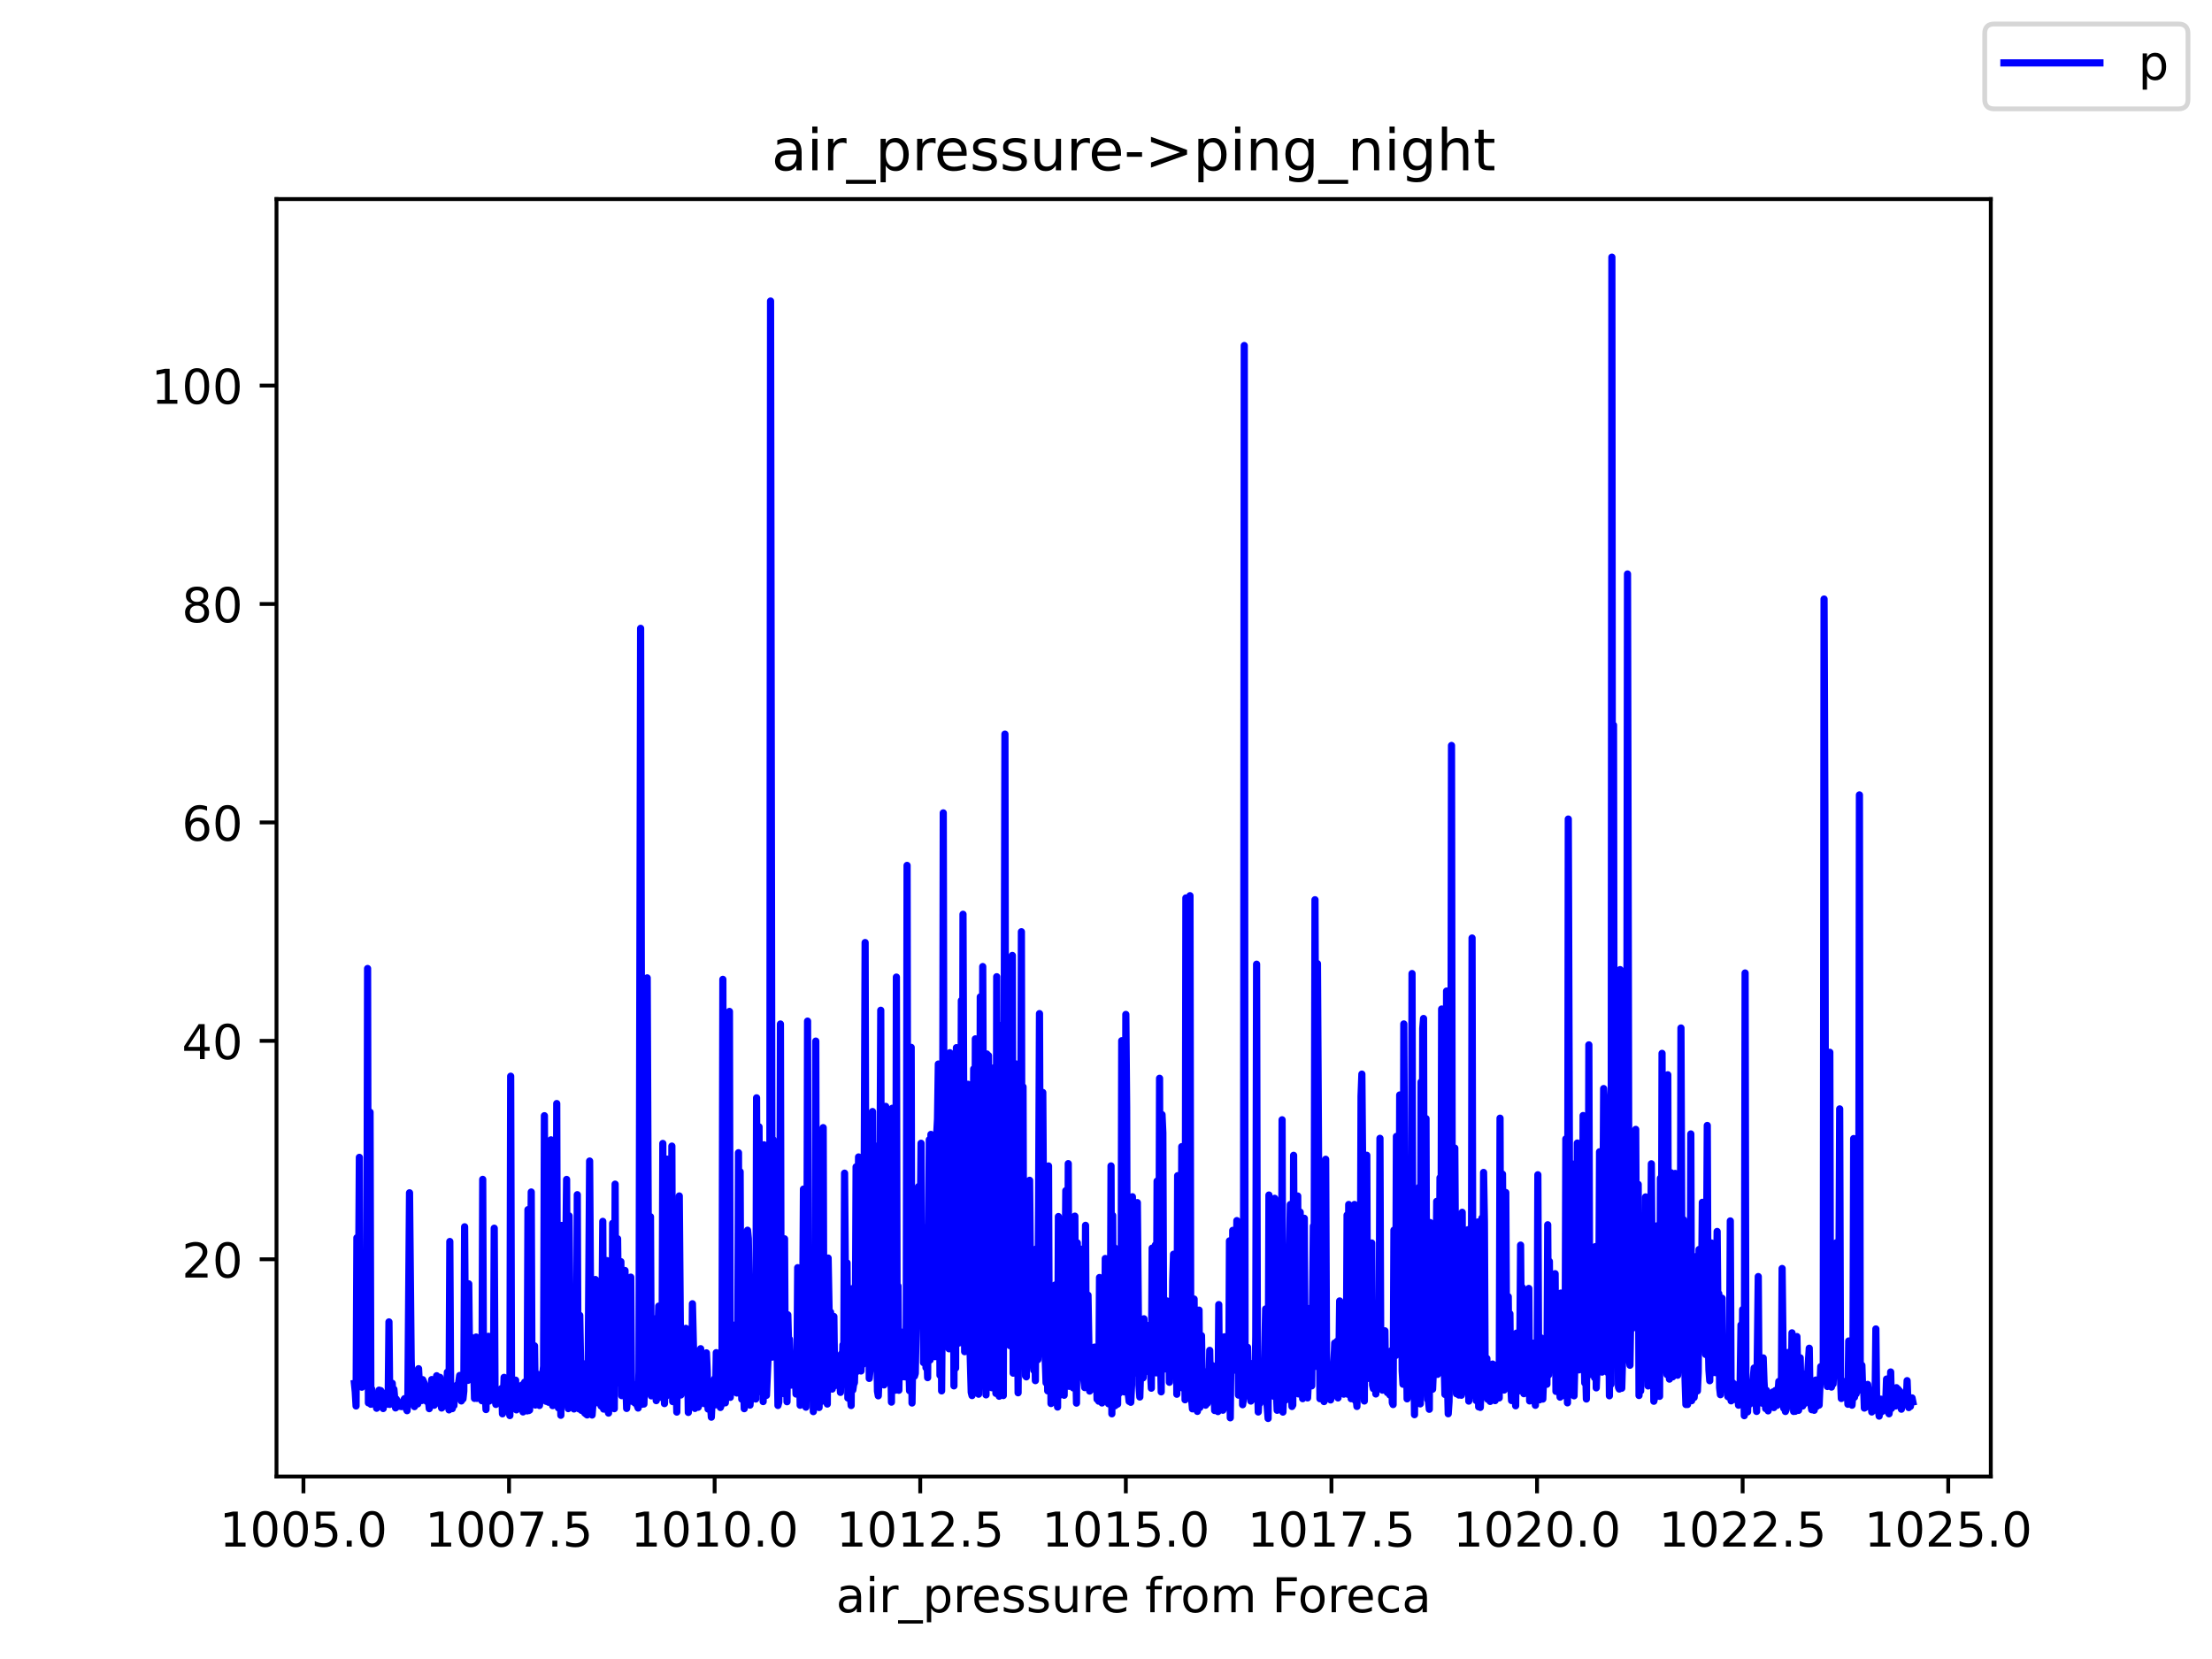 <?xml version="1.0" encoding="utf-8" standalone="no"?>
<!DOCTYPE svg PUBLIC "-//W3C//DTD SVG 1.1//EN"
  "http://www.w3.org/Graphics/SVG/1.1/DTD/svg11.dtd">
<!-- Created with matplotlib (https://matplotlib.org/) -->
<svg height="345.6pt" version="1.1" viewBox="0 0 460.8 345.6" width="460.8pt" xmlns="http://www.w3.org/2000/svg" xmlns:xlink="http://www.w3.org/1999/xlink">
 <defs>
  <style type="text/css">*{stroke-linecap:butt;stroke-linejoin:round;}</style>
 </defs>
 <g id="figure_1">
  <g id="patch_1">
   <path d="M 0 345.6 
L 460.8 345.6 
L 460.8 0 
L 0 0 
z
" style="fill:#ffffff;"/>
  </g>
  <g id="axes_1">
   <g id="patch_2">
    <path d="M 57.6 307.584 
L 414.72 307.584 
L 414.72 41.472 
L 57.6 41.472 
z
" style="fill:#ffffff;"/>
   </g>
   <g id="matplotlib.axis_1">
    <g id="xtick_1">
     <g id="line2d_1">
      <defs>
       <path d="M 0 0 
L 0 3.5 
" id="mc30e9b4636" style="stroke:#000000;stroke-width:0.8;"/>
      </defs>
      <g>
       <use style="stroke:#000000;stroke-width:0.8;" x="63.211" xlink:href="#mc30e9b4636" y="307.584"/>
      </g>
     </g>
     <g id="text_1">
      <!-- 1005.0 -->
      <g transform="translate(45.715 322.182)scale(0.1 -0.1)">
       <defs>
        <path d="M 12.406 8.297 
L 28.516 8.297 
L 28.516 63.922 
L 10.984 60.406 
L 10.984 69.391 
L 28.422 72.906 
L 38.281 72.906 
L 38.281 8.297 
L 54.391 8.297 
L 54.391 0 
L 12.406 0 
z
" id="DejaVuSans-49"/>
        <path d="M 31.781 66.406 
Q 24.172 66.406 20.328 58.906 
Q 16.5 51.422 16.5 36.375 
Q 16.5 21.391 20.328 13.891 
Q 24.172 6.391 31.781 6.391 
Q 39.453 6.391 43.281 13.891 
Q 47.125 21.391 47.125 36.375 
Q 47.125 51.422 43.281 58.906 
Q 39.453 66.406 31.781 66.406 
z
M 31.781 74.219 
Q 44.047 74.219 50.516 64.516 
Q 56.984 54.828 56.984 36.375 
Q 56.984 17.969 50.516 8.266 
Q 44.047 -1.422 31.781 -1.422 
Q 19.531 -1.422 13.062 8.266 
Q 6.594 17.969 6.594 36.375 
Q 6.594 54.828 13.062 64.516 
Q 19.531 74.219 31.781 74.219 
z
" id="DejaVuSans-48"/>
        <path d="M 10.797 72.906 
L 49.516 72.906 
L 49.516 64.594 
L 19.828 64.594 
L 19.828 46.734 
Q 21.969 47.469 24.109 47.828 
Q 26.266 48.188 28.422 48.188 
Q 40.625 48.188 47.75 41.5 
Q 54.891 34.812 54.891 23.391 
Q 54.891 11.625 47.562 5.094 
Q 40.234 -1.422 26.906 -1.422 
Q 22.312 -1.422 17.547 -0.641 
Q 12.797 0.141 7.719 1.703 
L 7.719 11.625 
Q 12.109 9.234 16.797 8.062 
Q 21.484 6.891 26.703 6.891 
Q 35.156 6.891 40.078 11.328 
Q 45.016 15.766 45.016 23.391 
Q 45.016 31 40.078 35.438 
Q 35.156 39.891 26.703 39.891 
Q 22.75 39.891 18.812 39.016 
Q 14.891 38.141 10.797 36.281 
z
" id="DejaVuSans-53"/>
        <path d="M 10.688 12.406 
L 21 12.406 
L 21 0 
L 10.688 0 
z
" id="DejaVuSans-46"/>
       </defs>
       <use xlink:href="#DejaVuSans-49"/>
       <use x="63.623" xlink:href="#DejaVuSans-48"/>
       <use x="127.246" xlink:href="#DejaVuSans-48"/>
       <use x="190.869" xlink:href="#DejaVuSans-53"/>
       <use x="254.492" xlink:href="#DejaVuSans-46"/>
       <use x="286.279" xlink:href="#DejaVuSans-48"/>
      </g>
     </g>
    </g>
    <g id="xtick_2">
     <g id="line2d_2">
      <g>
       <use style="stroke:#000000;stroke-width:0.8;" x="106.041" xlink:href="#mc30e9b4636" y="307.584"/>
      </g>
     </g>
     <g id="text_2">
      <!-- 1007.5 -->
      <g transform="translate(88.546 322.182)scale(0.1 -0.1)">
       <defs>
        <path d="M 8.203 72.906 
L 55.078 72.906 
L 55.078 68.703 
L 28.609 0 
L 18.312 0 
L 43.219 64.594 
L 8.203 64.594 
z
" id="DejaVuSans-55"/>
       </defs>
       <use xlink:href="#DejaVuSans-49"/>
       <use x="63.623" xlink:href="#DejaVuSans-48"/>
       <use x="127.246" xlink:href="#DejaVuSans-48"/>
       <use x="190.869" xlink:href="#DejaVuSans-55"/>
       <use x="254.492" xlink:href="#DejaVuSans-46"/>
       <use x="286.279" xlink:href="#DejaVuSans-53"/>
      </g>
     </g>
    </g>
    <g id="xtick_3">
     <g id="line2d_3">
      <g>
       <use style="stroke:#000000;stroke-width:0.8;" x="148.872" xlink:href="#mc30e9b4636" y="307.584"/>
      </g>
     </g>
     <g id="text_3">
      <!-- 1010.0 -->
      <g transform="translate(131.376 322.182)scale(0.1 -0.1)">
       <use xlink:href="#DejaVuSans-49"/>
       <use x="63.623" xlink:href="#DejaVuSans-48"/>
       <use x="127.246" xlink:href="#DejaVuSans-49"/>
       <use x="190.869" xlink:href="#DejaVuSans-48"/>
       <use x="254.492" xlink:href="#DejaVuSans-46"/>
       <use x="286.279" xlink:href="#DejaVuSans-48"/>
      </g>
     </g>
    </g>
    <g id="xtick_4">
     <g id="line2d_4">
      <g>
       <use style="stroke:#000000;stroke-width:0.8;" x="191.702" xlink:href="#mc30e9b4636" y="307.584"/>
      </g>
     </g>
     <g id="text_4">
      <!-- 1012.5 -->
      <g transform="translate(174.207 322.182)scale(0.1 -0.1)">
       <defs>
        <path d="M 19.188 8.297 
L 53.609 8.297 
L 53.609 0 
L 7.328 0 
L 7.328 8.297 
Q 12.938 14.109 22.625 23.891 
Q 32.328 33.688 34.812 36.531 
Q 39.547 41.844 41.422 45.531 
Q 43.312 49.219 43.312 52.781 
Q 43.312 58.594 39.234 62.25 
Q 35.156 65.922 28.609 65.922 
Q 23.969 65.922 18.812 64.312 
Q 13.672 62.703 7.812 59.422 
L 7.812 69.391 
Q 13.766 71.781 18.938 73 
Q 24.125 74.219 28.422 74.219 
Q 39.75 74.219 46.484 68.547 
Q 53.219 62.891 53.219 53.422 
Q 53.219 48.922 51.531 44.891 
Q 49.859 40.875 45.406 35.406 
Q 44.188 33.984 37.641 27.219 
Q 31.109 20.453 19.188 8.297 
z
" id="DejaVuSans-50"/>
       </defs>
       <use xlink:href="#DejaVuSans-49"/>
       <use x="63.623" xlink:href="#DejaVuSans-48"/>
       <use x="127.246" xlink:href="#DejaVuSans-49"/>
       <use x="190.869" xlink:href="#DejaVuSans-50"/>
       <use x="254.492" xlink:href="#DejaVuSans-46"/>
       <use x="286.279" xlink:href="#DejaVuSans-53"/>
      </g>
     </g>
    </g>
    <g id="xtick_5">
     <g id="line2d_5">
      <g>
       <use style="stroke:#000000;stroke-width:0.8;" x="234.532" xlink:href="#mc30e9b4636" y="307.584"/>
      </g>
     </g>
     <g id="text_5">
      <!-- 1015.0 -->
      <g transform="translate(217.037 322.182)scale(0.1 -0.1)">
       <use xlink:href="#DejaVuSans-49"/>
       <use x="63.623" xlink:href="#DejaVuSans-48"/>
       <use x="127.246" xlink:href="#DejaVuSans-49"/>
       <use x="190.869" xlink:href="#DejaVuSans-53"/>
       <use x="254.492" xlink:href="#DejaVuSans-46"/>
       <use x="286.279" xlink:href="#DejaVuSans-48"/>
      </g>
     </g>
    </g>
    <g id="xtick_6">
     <g id="line2d_6">
      <g>
       <use style="stroke:#000000;stroke-width:0.8;" x="277.363" xlink:href="#mc30e9b4636" y="307.584"/>
      </g>
     </g>
     <g id="text_6">
      <!-- 1017.5 -->
      <g transform="translate(259.868 322.182)scale(0.1 -0.1)">
       <use xlink:href="#DejaVuSans-49"/>
       <use x="63.623" xlink:href="#DejaVuSans-48"/>
       <use x="127.246" xlink:href="#DejaVuSans-49"/>
       <use x="190.869" xlink:href="#DejaVuSans-55"/>
       <use x="254.492" xlink:href="#DejaVuSans-46"/>
       <use x="286.279" xlink:href="#DejaVuSans-53"/>
      </g>
     </g>
    </g>
    <g id="xtick_7">
     <g id="line2d_7">
      <g>
       <use style="stroke:#000000;stroke-width:0.8;" x="320.193" xlink:href="#mc30e9b4636" y="307.584"/>
      </g>
     </g>
     <g id="text_7">
      <!-- 1020.0 -->
      <g transform="translate(302.698 322.182)scale(0.1 -0.1)">
       <use xlink:href="#DejaVuSans-49"/>
       <use x="63.623" xlink:href="#DejaVuSans-48"/>
       <use x="127.246" xlink:href="#DejaVuSans-50"/>
       <use x="190.869" xlink:href="#DejaVuSans-48"/>
       <use x="254.492" xlink:href="#DejaVuSans-46"/>
       <use x="286.279" xlink:href="#DejaVuSans-48"/>
      </g>
     </g>
    </g>
    <g id="xtick_8">
     <g id="line2d_8">
      <g>
       <use style="stroke:#000000;stroke-width:0.8;" x="363.024" xlink:href="#mc30e9b4636" y="307.584"/>
      </g>
     </g>
     <g id="text_8">
      <!-- 1022.5 -->
      <g transform="translate(345.528 322.182)scale(0.1 -0.1)">
       <use xlink:href="#DejaVuSans-49"/>
       <use x="63.623" xlink:href="#DejaVuSans-48"/>
       <use x="127.246" xlink:href="#DejaVuSans-50"/>
       <use x="190.869" xlink:href="#DejaVuSans-50"/>
       <use x="254.492" xlink:href="#DejaVuSans-46"/>
       <use x="286.279" xlink:href="#DejaVuSans-53"/>
      </g>
     </g>
    </g>
    <g id="xtick_9">
     <g id="line2d_9">
      <g>
       <use style="stroke:#000000;stroke-width:0.8;" x="405.854" xlink:href="#mc30e9b4636" y="307.584"/>
      </g>
     </g>
     <g id="text_9">
      <!-- 1025.0 -->
      <g transform="translate(388.359 322.182)scale(0.1 -0.1)">
       <use xlink:href="#DejaVuSans-49"/>
       <use x="63.623" xlink:href="#DejaVuSans-48"/>
       <use x="127.246" xlink:href="#DejaVuSans-50"/>
       <use x="190.869" xlink:href="#DejaVuSans-53"/>
       <use x="254.492" xlink:href="#DejaVuSans-46"/>
       <use x="286.279" xlink:href="#DejaVuSans-48"/>
      </g>
     </g>
    </g>
    <g id="text_10">
     <!-- air_pressure from Foreca -->
     <g transform="translate(174.162 335.861)scale(0.1 -0.1)">
      <defs>
       <path d="M 34.281 27.484 
Q 23.391 27.484 19.188 25 
Q 14.984 22.516 14.984 16.5 
Q 14.984 11.719 18.141 8.906 
Q 21.297 6.109 26.703 6.109 
Q 34.188 6.109 38.703 11.406 
Q 43.219 16.703 43.219 25.484 
L 43.219 27.484 
z
M 52.203 31.203 
L 52.203 0 
L 43.219 0 
L 43.219 8.297 
Q 40.141 3.328 35.547 0.953 
Q 30.953 -1.422 24.312 -1.422 
Q 15.922 -1.422 10.953 3.297 
Q 6 8.016 6 15.922 
Q 6 25.141 12.172 29.828 
Q 18.359 34.516 30.609 34.516 
L 43.219 34.516 
L 43.219 35.406 
Q 43.219 41.609 39.141 45 
Q 35.062 48.391 27.688 48.391 
Q 23 48.391 18.547 47.266 
Q 14.109 46.141 10.016 43.891 
L 10.016 52.203 
Q 14.938 54.109 19.578 55.047 
Q 24.219 56 28.609 56 
Q 40.484 56 46.344 49.844 
Q 52.203 43.703 52.203 31.203 
z
" id="DejaVuSans-97"/>
       <path d="M 9.422 54.688 
L 18.406 54.688 
L 18.406 0 
L 9.422 0 
z
M 9.422 75.984 
L 18.406 75.984 
L 18.406 64.594 
L 9.422 64.594 
z
" id="DejaVuSans-105"/>
       <path d="M 41.109 46.297 
Q 39.594 47.172 37.812 47.578 
Q 36.031 48 33.891 48 
Q 26.266 48 22.188 43.047 
Q 18.109 38.094 18.109 28.812 
L 18.109 0 
L 9.078 0 
L 9.078 54.688 
L 18.109 54.688 
L 18.109 46.188 
Q 20.953 51.172 25.484 53.578 
Q 30.031 56 36.531 56 
Q 37.453 56 38.578 55.875 
Q 39.703 55.766 41.062 55.516 
z
" id="DejaVuSans-114"/>
       <path d="M 50.984 -16.609 
L 50.984 -23.578 
L -0.984 -23.578 
L -0.984 -16.609 
z
" id="DejaVuSans-95"/>
       <path d="M 18.109 8.203 
L 18.109 -20.797 
L 9.078 -20.797 
L 9.078 54.688 
L 18.109 54.688 
L 18.109 46.391 
Q 20.953 51.266 25.266 53.625 
Q 29.594 56 35.594 56 
Q 45.562 56 51.781 48.094 
Q 58.016 40.188 58.016 27.297 
Q 58.016 14.406 51.781 6.484 
Q 45.562 -1.422 35.594 -1.422 
Q 29.594 -1.422 25.266 0.953 
Q 20.953 3.328 18.109 8.203 
z
M 48.688 27.297 
Q 48.688 37.203 44.609 42.844 
Q 40.531 48.484 33.406 48.484 
Q 26.266 48.484 22.188 42.844 
Q 18.109 37.203 18.109 27.297 
Q 18.109 17.391 22.188 11.75 
Q 26.266 6.109 33.406 6.109 
Q 40.531 6.109 44.609 11.75 
Q 48.688 17.391 48.688 27.297 
z
" id="DejaVuSans-112"/>
       <path d="M 56.203 29.594 
L 56.203 25.203 
L 14.891 25.203 
Q 15.484 15.922 20.484 11.062 
Q 25.484 6.203 34.422 6.203 
Q 39.594 6.203 44.453 7.469 
Q 49.312 8.734 54.109 11.281 
L 54.109 2.781 
Q 49.266 0.734 44.188 -0.344 
Q 39.109 -1.422 33.891 -1.422 
Q 20.797 -1.422 13.156 6.188 
Q 5.516 13.812 5.516 26.812 
Q 5.516 40.234 12.766 48.109 
Q 20.016 56 32.328 56 
Q 43.359 56 49.781 48.891 
Q 56.203 41.797 56.203 29.594 
z
M 47.219 32.234 
Q 47.125 39.594 43.094 43.984 
Q 39.062 48.391 32.422 48.391 
Q 24.906 48.391 20.391 44.141 
Q 15.875 39.891 15.188 32.172 
z
" id="DejaVuSans-101"/>
       <path d="M 44.281 53.078 
L 44.281 44.578 
Q 40.484 46.531 36.375 47.5 
Q 32.281 48.484 27.875 48.484 
Q 21.188 48.484 17.844 46.438 
Q 14.5 44.391 14.5 40.281 
Q 14.5 37.156 16.891 35.375 
Q 19.281 33.594 26.516 31.984 
L 29.594 31.297 
Q 39.156 29.25 43.188 25.516 
Q 47.219 21.781 47.219 15.094 
Q 47.219 7.469 41.188 3.016 
Q 35.156 -1.422 24.609 -1.422 
Q 20.219 -1.422 15.453 -0.562 
Q 10.688 0.297 5.422 2 
L 5.422 11.281 
Q 10.406 8.688 15.234 7.391 
Q 20.062 6.109 24.812 6.109 
Q 31.156 6.109 34.562 8.281 
Q 37.984 10.453 37.984 14.406 
Q 37.984 18.062 35.516 20.016 
Q 33.062 21.969 24.703 23.781 
L 21.578 24.516 
Q 13.234 26.266 9.516 29.906 
Q 5.812 33.547 5.812 39.891 
Q 5.812 47.609 11.281 51.797 
Q 16.75 56 26.812 56 
Q 31.781 56 36.172 55.266 
Q 40.578 54.547 44.281 53.078 
z
" id="DejaVuSans-115"/>
       <path d="M 8.5 21.578 
L 8.5 54.688 
L 17.484 54.688 
L 17.484 21.922 
Q 17.484 14.156 20.5 10.266 
Q 23.531 6.391 29.594 6.391 
Q 36.859 6.391 41.078 11.031 
Q 45.312 15.672 45.312 23.688 
L 45.312 54.688 
L 54.297 54.688 
L 54.297 0 
L 45.312 0 
L 45.312 8.406 
Q 42.047 3.422 37.719 1 
Q 33.406 -1.422 27.688 -1.422 
Q 18.266 -1.422 13.375 4.438 
Q 8.5 10.297 8.5 21.578 
z
M 31.109 56 
z
" id="DejaVuSans-117"/>
       <path id="DejaVuSans-32"/>
       <path d="M 37.109 75.984 
L 37.109 68.5 
L 28.516 68.5 
Q 23.688 68.5 21.797 66.547 
Q 19.922 64.594 19.922 59.516 
L 19.922 54.688 
L 34.719 54.688 
L 34.719 47.703 
L 19.922 47.703 
L 19.922 0 
L 10.891 0 
L 10.891 47.703 
L 2.297 47.703 
L 2.297 54.688 
L 10.891 54.688 
L 10.891 58.5 
Q 10.891 67.625 15.141 71.797 
Q 19.391 75.984 28.609 75.984 
z
" id="DejaVuSans-102"/>
       <path d="M 30.609 48.391 
Q 23.391 48.391 19.188 42.75 
Q 14.984 37.109 14.984 27.297 
Q 14.984 17.484 19.156 11.844 
Q 23.344 6.203 30.609 6.203 
Q 37.797 6.203 41.984 11.859 
Q 46.188 17.531 46.188 27.297 
Q 46.188 37.016 41.984 42.703 
Q 37.797 48.391 30.609 48.391 
z
M 30.609 56 
Q 42.328 56 49.016 48.375 
Q 55.719 40.766 55.719 27.297 
Q 55.719 13.875 49.016 6.219 
Q 42.328 -1.422 30.609 -1.422 
Q 18.844 -1.422 12.172 6.219 
Q 5.516 13.875 5.516 27.297 
Q 5.516 40.766 12.172 48.375 
Q 18.844 56 30.609 56 
z
" id="DejaVuSans-111"/>
       <path d="M 52 44.188 
Q 55.375 50.25 60.062 53.125 
Q 64.75 56 71.094 56 
Q 79.641 56 84.281 50.016 
Q 88.922 44.047 88.922 33.016 
L 88.922 0 
L 79.891 0 
L 79.891 32.719 
Q 79.891 40.578 77.094 44.375 
Q 74.312 48.188 68.609 48.188 
Q 61.625 48.188 57.562 43.547 
Q 53.516 38.922 53.516 30.906 
L 53.516 0 
L 44.484 0 
L 44.484 32.719 
Q 44.484 40.625 41.703 44.406 
Q 38.922 48.188 33.109 48.188 
Q 26.219 48.188 22.156 43.531 
Q 18.109 38.875 18.109 30.906 
L 18.109 0 
L 9.078 0 
L 9.078 54.688 
L 18.109 54.688 
L 18.109 46.188 
Q 21.188 51.219 25.484 53.609 
Q 29.781 56 35.688 56 
Q 41.656 56 45.828 52.969 
Q 50 49.953 52 44.188 
z
" id="DejaVuSans-109"/>
       <path d="M 9.812 72.906 
L 51.703 72.906 
L 51.703 64.594 
L 19.672 64.594 
L 19.672 43.109 
L 48.578 43.109 
L 48.578 34.812 
L 19.672 34.812 
L 19.672 0 
L 9.812 0 
z
" id="DejaVuSans-70"/>
       <path d="M 48.781 52.594 
L 48.781 44.188 
Q 44.969 46.297 41.141 47.344 
Q 37.312 48.391 33.406 48.391 
Q 24.656 48.391 19.812 42.844 
Q 14.984 37.312 14.984 27.297 
Q 14.984 17.281 19.812 11.734 
Q 24.656 6.203 33.406 6.203 
Q 37.312 6.203 41.141 7.25 
Q 44.969 8.297 48.781 10.406 
L 48.781 2.094 
Q 45.016 0.344 40.984 -0.531 
Q 36.969 -1.422 32.422 -1.422 
Q 20.062 -1.422 12.781 6.344 
Q 5.516 14.109 5.516 27.297 
Q 5.516 40.672 12.859 48.328 
Q 20.219 56 33.016 56 
Q 37.156 56 41.109 55.141 
Q 45.062 54.297 48.781 52.594 
z
" id="DejaVuSans-99"/>
      </defs>
      <use xlink:href="#DejaVuSans-97"/>
      <use x="61.279" xlink:href="#DejaVuSans-105"/>
      <use x="89.062" xlink:href="#DejaVuSans-114"/>
      <use x="130.176" xlink:href="#DejaVuSans-95"/>
      <use x="180.176" xlink:href="#DejaVuSans-112"/>
      <use x="243.652" xlink:href="#DejaVuSans-114"/>
      <use x="282.516" xlink:href="#DejaVuSans-101"/>
      <use x="344.039" xlink:href="#DejaVuSans-115"/>
      <use x="396.139" xlink:href="#DejaVuSans-115"/>
      <use x="448.238" xlink:href="#DejaVuSans-117"/>
      <use x="511.617" xlink:href="#DejaVuSans-114"/>
      <use x="550.48" xlink:href="#DejaVuSans-101"/>
      <use x="612.004" xlink:href="#DejaVuSans-32"/>
      <use x="643.791" xlink:href="#DejaVuSans-102"/>
      <use x="678.996" xlink:href="#DejaVuSans-114"/>
      <use x="717.859" xlink:href="#DejaVuSans-111"/>
      <use x="779.041" xlink:href="#DejaVuSans-109"/>
      <use x="876.453" xlink:href="#DejaVuSans-32"/>
      <use x="908.24" xlink:href="#DejaVuSans-70"/>
      <use x="962.135" xlink:href="#DejaVuSans-111"/>
      <use x="1023.316" xlink:href="#DejaVuSans-114"/>
      <use x="1062.18" xlink:href="#DejaVuSans-101"/>
      <use x="1123.703" xlink:href="#DejaVuSans-99"/>
      <use x="1178.684" xlink:href="#DejaVuSans-97"/>
     </g>
    </g>
   </g>
   <g id="matplotlib.axis_2">
    <g id="ytick_1">
     <g id="line2d_10">
      <defs>
       <path d="M 0 0 
L -3.5 0 
" id="m6a5e95fad6" style="stroke:#000000;stroke-width:0.8;"/>
      </defs>
      <g>
       <use style="stroke:#000000;stroke-width:0.8;" x="57.6" xlink:href="#m6a5e95fad6" y="262.335"/>
      </g>
     </g>
     <g id="text_11">
      <!-- 20 -->
      <g transform="translate(37.875 266.135)scale(0.1 -0.1)">
       <use xlink:href="#DejaVuSans-50"/>
       <use x="63.623" xlink:href="#DejaVuSans-48"/>
      </g>
     </g>
    </g>
    <g id="ytick_2">
     <g id="line2d_11">
      <g>
       <use style="stroke:#000000;stroke-width:0.8;" x="57.6" xlink:href="#m6a5e95fad6" y="216.83"/>
      </g>
     </g>
     <g id="text_12">
      <!-- 40 -->
      <g transform="translate(37.875 220.63)scale(0.1 -0.1)">
       <defs>
        <path d="M 37.797 64.312 
L 12.891 25.391 
L 37.797 25.391 
z
M 35.203 72.906 
L 47.609 72.906 
L 47.609 25.391 
L 58.016 25.391 
L 58.016 17.188 
L 47.609 17.188 
L 47.609 0 
L 37.797 0 
L 37.797 17.188 
L 4.891 17.188 
L 4.891 26.703 
z
" id="DejaVuSans-52"/>
       </defs>
       <use xlink:href="#DejaVuSans-52"/>
       <use x="63.623" xlink:href="#DejaVuSans-48"/>
      </g>
     </g>
    </g>
    <g id="ytick_3">
     <g id="line2d_12">
      <g>
       <use style="stroke:#000000;stroke-width:0.8;" x="57.6" xlink:href="#m6a5e95fad6" y="171.326"/>
      </g>
     </g>
     <g id="text_13">
      <!-- 60 -->
      <g transform="translate(37.875 175.125)scale(0.1 -0.1)">
       <defs>
        <path d="M 33.016 40.375 
Q 26.375 40.375 22.484 35.828 
Q 18.609 31.297 18.609 23.391 
Q 18.609 15.531 22.484 10.953 
Q 26.375 6.391 33.016 6.391 
Q 39.656 6.391 43.531 10.953 
Q 47.406 15.531 47.406 23.391 
Q 47.406 31.297 43.531 35.828 
Q 39.656 40.375 33.016 40.375 
z
M 52.594 71.297 
L 52.594 62.312 
Q 48.875 64.062 45.094 64.984 
Q 41.312 65.922 37.594 65.922 
Q 27.828 65.922 22.672 59.328 
Q 17.531 52.734 16.797 39.406 
Q 19.672 43.656 24.016 45.922 
Q 28.375 48.188 33.594 48.188 
Q 44.578 48.188 50.953 41.516 
Q 57.328 34.859 57.328 23.391 
Q 57.328 12.156 50.688 5.359 
Q 44.047 -1.422 33.016 -1.422 
Q 20.359 -1.422 13.672 8.266 
Q 6.984 17.969 6.984 36.375 
Q 6.984 53.656 15.188 63.938 
Q 23.391 74.219 37.203 74.219 
Q 40.922 74.219 44.703 73.484 
Q 48.484 72.75 52.594 71.297 
z
" id="DejaVuSans-54"/>
       </defs>
       <use xlink:href="#DejaVuSans-54"/>
       <use x="63.623" xlink:href="#DejaVuSans-48"/>
      </g>
     </g>
    </g>
    <g id="ytick_4">
     <g id="line2d_13">
      <g>
       <use style="stroke:#000000;stroke-width:0.8;" x="57.6" xlink:href="#m6a5e95fad6" y="125.821"/>
      </g>
     </g>
     <g id="text_14">
      <!-- 80 -->
      <g transform="translate(37.875 129.62)scale(0.1 -0.1)">
       <defs>
        <path d="M 31.781 34.625 
Q 24.75 34.625 20.719 30.859 
Q 16.703 27.094 16.703 20.516 
Q 16.703 13.922 20.719 10.156 
Q 24.75 6.391 31.781 6.391 
Q 38.812 6.391 42.859 10.172 
Q 46.922 13.969 46.922 20.516 
Q 46.922 27.094 42.891 30.859 
Q 38.875 34.625 31.781 34.625 
z
M 21.922 38.812 
Q 15.578 40.375 12.031 44.719 
Q 8.5 49.078 8.5 55.328 
Q 8.5 64.062 14.719 69.141 
Q 20.953 74.219 31.781 74.219 
Q 42.672 74.219 48.875 69.141 
Q 55.078 64.062 55.078 55.328 
Q 55.078 49.078 51.531 44.719 
Q 48 40.375 41.703 38.812 
Q 48.828 37.156 52.797 32.312 
Q 56.781 27.484 56.781 20.516 
Q 56.781 9.906 50.312 4.234 
Q 43.844 -1.422 31.781 -1.422 
Q 19.734 -1.422 13.25 4.234 
Q 6.781 9.906 6.781 20.516 
Q 6.781 27.484 10.781 32.312 
Q 14.797 37.156 21.922 38.812 
z
M 18.312 54.391 
Q 18.312 48.734 21.844 45.562 
Q 25.391 42.391 31.781 42.391 
Q 38.141 42.391 41.719 45.562 
Q 45.312 48.734 45.312 54.391 
Q 45.312 60.062 41.719 63.234 
Q 38.141 66.406 31.781 66.406 
Q 25.391 66.406 21.844 63.234 
Q 18.312 60.062 18.312 54.391 
z
" id="DejaVuSans-56"/>
       </defs>
       <use xlink:href="#DejaVuSans-56"/>
       <use x="63.623" xlink:href="#DejaVuSans-48"/>
      </g>
     </g>
    </g>
    <g id="ytick_5">
     <g id="line2d_14">
      <g>
       <use style="stroke:#000000;stroke-width:0.8;" x="57.6" xlink:href="#m6a5e95fad6" y="80.316"/>
      </g>
     </g>
     <g id="text_15">
      <!-- 100 -->
      <g transform="translate(31.512 84.115)scale(0.1 -0.1)">
       <use xlink:href="#DejaVuSans-49"/>
       <use x="63.623" xlink:href="#DejaVuSans-48"/>
       <use x="127.246" xlink:href="#DejaVuSans-48"/>
      </g>
     </g>
    </g>
   </g>
   <g id="line2d_15">
    <path clip-path="url(#p7913c7d764)" d="M 73.833 288.214 
L 74.004 289.939 
L 74.175 292.892 
L 74.347 257.844 
L 74.518 278.986 
L 74.689 268.624 
L 74.861 241.096 
L 75.032 279.027 
L 75.203 264.09 
L 75.375 288.979 
L 75.717 267.903 
L 75.889 284.899 
L 76.06 262.222 
L 76.231 284.635 
L 76.403 281.943 
L 76.574 201.759 
L 76.745 292.246 
L 76.917 292.093 
L 77.088 231.683 
L 77.259 292.537 
L 77.43 289.345 
L 77.602 291.591 
L 77.773 290.455 
L 78.116 291.536 
L 78.458 293.363 
L 78.63 292.046 
L 78.801 292.828 
L 78.972 289.591 
L 79.144 292.903 
L 79.315 289.684 
L 79.486 292.412 
L 79.658 290.758 
L 79.829 293.424 
L 80 290.614 
L 80.172 290.924 
L 80.343 290.212 
L 80.857 292.526 
L 81.028 275.375 
L 81.2 292.567 
L 81.371 291.788 
L 81.714 288.157 
L 81.885 291.597 
L 82.056 289.399 
L 82.399 293.297 
L 82.57 291.47 
L 83.084 292.978 
L 83.255 292.517 
L 83.427 292.937 
L 83.598 293.019 
L 83.941 292.501 
L 84.112 291.636 
L 84.283 291.356 
L 84.455 293.11 
L 84.797 293.87 
L 84.969 290.628 
L 85.311 248.479 
L 85.654 283.12 
L 85.825 288.376 
L 86.168 289.356 
L 86.339 293.026 
L 86.682 290.865 
L 87.024 292.464 
L 87.196 285.122 
L 87.538 291.736 
L 87.881 291.754 
L 88.052 287.409 
L 88.395 288.212 
L 88.566 291.522 
L 88.738 291.292 
L 88.909 291.95 
L 89.252 291.761 
L 89.423 293.449 
L 89.594 292.931 
L 89.766 291.22 
L 89.937 287.388 
L 90.108 292.307 
L 90.28 290.972 
L 90.451 292.737 
L 90.965 286.594 
L 91.308 290.99 
L 91.65 286.922 
L 91.822 292.25 
L 91.993 293.32 
L 92.335 292.974 
L 92.507 290.362 
L 93.021 292.016 
L 93.192 285.839 
L 93.535 293.706 
L 93.706 258.624 
L 93.877 289.789 
L 94.049 290.551 
L 94.22 293.447 
L 94.391 289.836 
L 94.563 292.801 
L 94.734 289.313 
L 94.905 288.81 
L 95.077 290.501 
L 95.248 288.494 
L 95.419 288.997 
L 95.762 286.533 
L 96.105 291.841 
L 96.276 290.121 
L 96.447 291.42 
L 96.619 289.795 
L 96.79 255.56 
L 96.961 283.775 
L 97.132 270.858 
L 97.304 284.305 
L 97.475 287.559 
L 97.646 267.446 
L 97.818 282.681 
L 97.989 278.428 
L 98.16 285.497 
L 98.332 281.404 
L 98.503 284.301 
L 98.674 284.706 
L 98.846 291.313 
L 99.017 290.348 
L 99.188 278.524 
L 99.36 291.311 
L 99.702 284.733 
L 100.388 291.8 
L 100.559 245.683 
L 100.73 290.312 
L 101.073 289.907 
L 101.244 293.638 
L 101.416 282.121 
L 101.758 278.376 
L 101.929 291.866 
L 102.101 288.473 
L 102.443 288.894 
L 102.786 290.087 
L 102.957 255.856 
L 103.129 291.688 
L 103.3 292.567 
L 103.471 291.422 
L 103.643 292.1 
L 103.814 292 
L 103.985 291.463 
L 104.157 291.49 
L 104.328 290.765 
L 104.499 289.224 
L 104.671 294.526 
L 104.842 291.845 
L 105.013 286.929 
L 105.185 293.848 
L 105.527 293.488 
L 105.699 289.698 
L 105.87 293.104 
L 106.213 294.894 
L 106.384 224.193 
L 106.555 286.801 
L 106.726 291.404 
L 107.069 291.757 
L 107.24 290.225 
L 107.412 287.509 
L 107.583 293.702 
L 107.754 293.167 
L 107.926 290.771 
L 108.097 293.129 
L 108.44 293.258 
L 108.782 288.51 
L 108.954 294.13 
L 109.296 287.925 
L 109.468 290.737 
L 109.639 289.468 
L 109.81 293.916 
L 109.982 251.988 
L 110.153 293.852 
L 110.324 293.75 
L 110.667 248.315 
L 110.838 291.625 
L 111.01 291.575 
L 111.352 280.355 
L 111.523 292.696 
L 111.866 291.611 
L 112.037 286.314 
L 112.38 292.787 
L 113.237 284.59 
L 113.408 232.423 
L 113.579 281.015 
L 113.751 291.916 
L 114.093 242.286 
L 114.265 292.112 
L 114.436 290.487 
L 114.779 237.449 
L 114.95 291.217 
L 115.121 292.819 
L 115.464 245.289 
L 115.635 288.626 
L 115.807 292.373 
L 115.978 229.888 
L 116.149 288.223 
L 116.32 293.288 
L 116.492 279.425 
L 116.834 294.83 
L 117.006 255.28 
L 117.52 292.016 
L 118.034 245.697 
L 118.205 292.027 
L 118.376 293.438 
L 118.548 253.28 
L 118.89 289.445 
L 119.233 291.534 
L 119.404 291.083 
L 119.576 293.513 
L 119.918 292.264 
L 120.09 289.265 
L 120.261 248.875 
L 120.432 290.733 
L 120.604 293.49 
L 120.775 274.005 
L 121.118 293.807 
L 121.289 283.973 
L 121.803 294.348 
L 122.317 294.76 
L 122.488 290.514 
L 122.831 241.865 
L 123.173 292.924 
L 123.345 294.776 
L 123.516 292.51 
L 123.687 292.555 
L 124.03 266.547 
L 124.373 292.112 
L 124.715 292.121 
L 124.887 292.007 
L 125.229 292.915 
L 125.572 254.431 
L 125.743 293.538 
L 125.915 288.774 
L 126.257 292.316 
L 126.428 262.599 
L 126.6 293.818 
L 126.771 294.373 
L 127.114 266.991 
L 127.456 290.751 
L 127.628 254.834 
L 127.97 293.452 
L 128.142 246.679 
L 128.313 288.189 
L 128.656 258.04 
L 128.998 285.943 
L 129.341 262.822 
L 129.512 290.742 
L 129.855 267.427 
L 130.198 264.663 
L 130.369 287.959 
L 130.54 293.406 
L 130.712 291.372 
L 130.883 284.135 
L 131.054 290.011 
L 131.397 266.053 
L 131.568 290.633 
L 131.739 291.941 
L 131.911 288.371 
L 132.253 292.271 
L 132.425 289.547 
L 132.596 292.4 
L 132.939 293.324 
L 133.11 285.691 
L 133.453 130.894 
L 133.795 292.53 
L 133.967 289.126 
L 134.138 292.487 
L 134.481 280.822 
L 134.823 203.709 
L 135.166 283.993 
L 135.509 253.464 
L 135.68 290.785 
L 135.851 280.644 
L 136.022 287.149 
L 136.194 285.984 
L 136.365 274.74 
L 136.708 291.779 
L 137.222 272.087 
L 137.564 281.295 
L 137.736 291.106 
L 137.907 284.715 
L 138.078 238.2 
L 138.25 283.227 
L 138.421 292.396 
L 138.592 287.561 
L 138.764 290.867 
L 138.935 241.467 
L 139.106 289.035 
L 139.278 280.49 
L 139.449 258.95 
L 139.62 290.009 
L 139.792 286.585 
L 139.963 238.752 
L 140.134 291.98 
L 140.477 285.802 
L 140.819 286.731 
L 140.991 294.162 
L 141.162 279.561 
L 141.333 286.797 
L 141.505 249.137 
L 141.847 290.598 
L 142.19 280.062 
L 142.533 289.104 
L 142.875 276.717 
L 143.218 281.975 
L 143.389 294.237 
L 143.561 284.037 
L 143.903 277.529 
L 144.075 291.843 
L 144.246 271.593 
L 144.76 293.404 
L 144.931 290.812 
L 145.274 281.491 
L 145.445 293.154 
L 145.788 292.191 
L 145.959 280.958 
L 146.13 292.309 
L 146.302 286.747 
L 146.473 290.146 
L 146.816 292.43 
L 147.158 281.827 
L 147.33 285.559 
L 147.501 293.529 
L 147.844 290.132 
L 148.186 295.226 
L 148.529 287.691 
L 148.7 291.914 
L 148.872 287.208 
L 149.043 292.66 
L 149.214 281.782 
L 149.386 290.86 
L 149.557 284.619 
L 149.728 290.765 
L 149.9 289.893 
L 150.071 293.204 
L 150.242 292.708 
L 150.414 281.9 
L 150.585 204.016 
L 150.756 288.951 
L 150.927 284.205 
L 151.099 292.243 
L 151.27 289.138 
L 151.441 290.555 
L 151.613 290.141 
L 151.784 290.307 
L 151.955 210.699 
L 152.127 291.095 
L 152.298 288.86 
L 152.469 289.666 
L 152.641 289.063 
L 152.983 284.435 
L 153.155 276.014 
L 153.497 290.191 
L 153.669 287.609 
L 153.84 240.131 
L 154.011 290.141 
L 154.183 244.083 
L 154.354 285.627 
L 154.525 291.481 
L 154.868 286.988 
L 155.039 293.454 
L 155.211 291.65 
L 155.553 283.438 
L 155.724 256.279 
L 155.896 258.017 
L 156.067 269.423 
L 156.238 292.712 
L 156.41 290.432 
L 156.581 282.56 
L 156.752 291.124 
L 156.924 286.926 
L 157.095 286.731 
L 157.266 283.641 
L 157.438 291.443 
L 157.609 228.696 
L 157.78 277.352 
L 158.123 234.739 
L 158.294 281.427 
L 158.637 290.043 
L 158.808 251.321 
L 158.98 291.977 
L 159.151 238.479 
L 159.322 276.333 
L 159.494 274.904 
L 159.665 290.685 
L 160.008 282.751 
L 160.179 264.929 
L 160.35 280.06 
L 160.521 62.712 
L 160.864 282.708 
L 161.035 237.374 
L 161.378 282.59 
L 161.549 278.483 
L 161.721 270.096 
L 162.063 292.785 
L 162.235 292.089 
L 162.406 283.363 
L 162.577 213.318 
L 162.749 290.259 
L 162.92 279.054 
L 163.263 290.314 
L 163.434 258.065 
L 163.605 289.579 
L 163.777 282.756 
L 163.948 292.009 
L 164.119 273.896 
L 164.291 280.531 
L 164.462 278.977 
L 164.805 288.546 
L 165.147 282.251 
L 165.318 283.315 
L 165.49 288.128 
L 165.661 285.927 
L 165.832 290.407 
L 166.004 287.884 
L 166.175 264.078 
L 166.689 292.74 
L 166.86 284.915 
L 167.032 285.857 
L 167.203 274.826 
L 167.374 247.71 
L 167.546 277.275 
L 167.888 293.14 
L 168.06 277.798 
L 168.231 212.717 
L 168.402 283.784 
L 168.574 280.767 
L 168.745 289.743 
L 168.916 290.184 
L 169.088 261.685 
L 169.43 294.066 
L 169.602 286.373 
L 169.773 290.371 
L 169.944 216.878 
L 170.115 288.692 
L 170.287 284.637 
L 170.458 265.327 
L 170.629 293.213 
L 170.801 281.755 
L 171.143 291.95 
L 171.486 234.905 
L 171.657 291.722 
L 171.829 278.417 
L 172 276.242 
L 172.171 278.699 
L 172.343 292.487 
L 172.514 262.071 
L 172.857 280.731 
L 173.028 273.338 
L 173.199 288.314 
L 173.371 289.368 
L 173.713 274.246 
L 173.885 288.671 
L 174.056 282.924 
L 174.399 287.729 
L 174.57 285.832 
L 174.741 286.382 
L 174.913 286.551 
L 175.084 290.062 
L 175.255 282.066 
L 175.426 285.588 
L 175.598 280.162 
L 175.769 283.764 
L 175.94 244.393 
L 176.283 288.537 
L 176.454 263.075 
L 176.626 291.231 
L 176.797 276.742 
L 176.968 288.717 
L 177.311 292.799 
L 177.482 268.46 
L 177.654 289.566 
L 177.825 288.405 
L 177.996 288.05 
L 178.168 281.304 
L 178.339 243.069 
L 178.51 285.702 
L 178.853 241.014 
L 179.024 242.211 
L 179.196 256.886 
L 179.367 285.602 
L 179.538 278.913 
L 179.71 284.257 
L 179.881 281.566 
L 180.223 196.349 
L 180.395 269.17 
L 180.566 278.019 
L 180.737 264.522 
L 180.909 237.706 
L 181.08 287.154 
L 181.251 285.406 
L 181.423 274.622 
L 181.594 232.052 
L 181.765 231.556 
L 181.937 280.649 
L 182.108 238.602 
L 182.279 271.471 
L 182.451 266.376 
L 182.793 289.811 
L 182.965 290.778 
L 183.136 286.43 
L 183.479 210.455 
L 183.65 283.968 
L 183.821 282.658 
L 183.993 283.777 
L 184.164 288.501 
L 184.335 287.397 
L 184.507 230.477 
L 184.678 241.123 
L 184.849 281.286 
L 185.02 274.399 
L 185.192 277.909 
L 185.363 271.157 
L 185.706 292.091 
L 185.877 230.873 
L 186.048 270.54 
L 186.22 247.198 
L 186.391 281.702 
L 186.562 289.597 
L 186.734 203.543 
L 186.905 286.853 
L 187.076 267.903 
L 187.248 289.62 
L 187.419 277.284 
L 187.59 279.557 
L 187.762 278.424 
L 187.933 285.823 
L 188.104 286.801 
L 188.276 286.36 
L 188.447 286.758 
L 188.618 286.831 
L 188.79 275.914 
L 188.961 180.279 
L 189.132 279.534 
L 189.304 282.733 
L 189.475 289.718 
L 189.646 289.306 
L 189.817 218.182 
L 189.989 292.275 
L 190.16 281.789 
L 190.503 286.676 
L 190.674 286.096 
L 190.845 276.767 
L 191.017 253.125 
L 191.188 258.904 
L 191.359 247.18 
L 191.531 272.676 
L 191.873 238.163 
L 192.045 273.609 
L 192.216 255.535 
L 192.387 283.861 
L 192.559 260.24 
L 192.73 259.118 
L 192.901 284.917 
L 193.073 282.075 
L 193.244 286.988 
L 193.587 237.428 
L 193.758 283.315 
L 193.929 236.318 
L 194.272 276.26 
L 194.443 282.348 
L 194.614 260.151 
L 194.786 282.615 
L 195.128 236.32 
L 195.3 233.119 
L 195.471 221.661 
L 195.814 286.496 
L 195.985 232.764 
L 196.156 289.748 
L 196.328 267.851 
L 196.499 169.337 
L 196.67 254.154 
L 196.842 242.306 
L 197.013 238.454 
L 197.184 248.622 
L 197.356 239.33 
L 197.698 280.981 
L 197.87 219.301 
L 198.041 226.983 
L 198.212 267.198 
L 198.384 221.222 
L 198.555 244.509 
L 198.726 288.705 
L 198.898 230.666 
L 199.069 285.013 
L 199.24 218.246 
L 199.412 247.196 
L 199.583 235.729 
L 199.754 279.782 
L 199.925 229.392 
L 200.097 254.249 
L 200.268 208.433 
L 200.439 278.39 
L 200.611 190.458 
L 200.953 281.582 
L 201.125 277.83 
L 201.296 240.812 
L 201.467 257.789 
L 201.639 225.872 
L 201.81 279.957 
L 201.981 277.85 
L 202.324 290.057 
L 202.495 290.728 
L 202.838 222.676 
L 203.009 285.629 
L 203.181 216.416 
L 203.523 270.021 
L 203.695 255.353 
L 203.866 290.437 
L 204.037 284.872 
L 204.209 207.661 
L 204.38 275.511 
L 204.551 274.715 
L 204.722 201.352 
L 205.065 287.427 
L 205.236 259.439 
L 205.408 290.58 
L 205.579 219.561 
L 205.75 281.994 
L 205.922 219.895 
L 206.264 257.728 
L 206.436 286.362 
L 206.607 289.088 
L 206.778 270.226 
L 206.95 283.363 
L 207.121 222.407 
L 207.464 290.262 
L 207.635 203.468 
L 207.806 274.356 
L 207.978 231.936 
L 208.149 290.862 
L 208.32 280.649 
L 208.492 240.008 
L 208.663 241.688 
L 208.834 213.497 
L 209.006 290.721 
L 209.348 152.921 
L 209.519 264.112 
L 209.691 249.114 
L 210.033 246.213 
L 210.205 232.666 
L 210.376 280.323 
L 210.89 199.034 
L 211.061 286.055 
L 211.575 221.622 
L 211.747 272.267 
L 211.918 262.335 
L 212.089 290.146 
L 212.261 258.115 
L 212.432 267.002 
L 212.603 251.894 
L 212.775 194.099 
L 212.946 283.504 
L 213.117 226.398 
L 213.289 281.984 
L 213.46 269.987 
L 213.631 286.637 
L 213.803 286.824 
L 213.974 250.618 
L 214.145 247.501 
L 214.316 257.689 
L 214.488 245.881 
L 214.83 282.847 
L 215.002 280.035 
L 215.344 285.441 
L 215.516 275.043 
L 215.687 287.611 
L 215.858 260.172 
L 216.03 278.299 
L 216.201 283.249 
L 216.544 211.151 
L 216.715 256.406 
L 217.058 259.878 
L 217.229 227.572 
L 217.572 280.503 
L 217.743 283.202 
L 217.914 288.073 
L 218.086 274.123 
L 218.257 289.745 
L 218.428 242.889 
L 218.6 289.249 
L 218.771 269.58 
L 218.942 292.385 
L 219.113 287.042 
L 219.285 287.081 
L 219.456 288.942 
L 219.627 287.4 
L 219.799 267.691 
L 219.97 292.048 
L 220.141 290.018 
L 220.313 293.115 
L 220.484 253.428 
L 220.655 290.73 
L 220.827 288.662 
L 220.998 288.444 
L 221.169 281.543 
L 221.341 286.881 
L 221.512 286.021 
L 221.683 290.658 
L 222.026 248.035 
L 222.197 284.981 
L 222.369 288.341 
L 222.54 242.402 
L 222.711 288.792 
L 222.883 256.77 
L 223.054 263.446 
L 223.225 264.226 
L 223.397 270.606 
L 223.568 289.129 
L 223.739 283.195 
L 223.911 253.344 
L 224.082 283.543 
L 224.253 292.296 
L 224.424 258.909 
L 224.596 284.869 
L 224.767 265.857 
L 224.938 285.049 
L 225.11 260.215 
L 225.281 265.773 
L 225.452 284.735 
L 225.966 289.063 
L 226.138 255.259 
L 226.309 287.436 
L 226.48 288.694 
L 226.652 269.803 
L 226.994 289.789 
L 227.166 282.337 
L 227.508 289.377 
L 228.022 280.626 
L 228.194 287.347 
L 228.365 284.005 
L 228.536 291.484 
L 228.708 280.949 
L 228.879 291.891 
L 229.05 266.124 
L 229.221 271.252 
L 229.393 291.791 
L 229.564 292.266 
L 229.907 269.534 
L 230.078 290.275 
L 230.249 262.167 
L 230.421 285.379 
L 230.592 291.631 
L 230.763 275.848 
L 230.935 292.441 
L 231.106 291.818 
L 231.277 287.554 
L 231.449 242.88 
L 231.62 294.526 
L 231.791 253.203 
L 231.963 288.787 
L 232.134 259.88 
L 232.305 292.84 
L 232.477 282.351 
L 232.819 292.505 
L 232.991 272.153 
L 233.162 290.248 
L 233.333 286.71 
L 233.505 289.074 
L 233.676 216.794 
L 233.847 288.687 
L 234.018 288.48 
L 234.19 289.955 
L 234.361 289.183 
L 234.532 211.322 
L 234.704 230.703 
L 234.875 288.862 
L 235.218 291.93 
L 235.389 290.781 
L 235.56 292.123 
L 235.732 288.562 
L 235.903 249.303 
L 236.074 261.143 
L 236.246 286.075 
L 236.417 263.946 
L 236.588 280.192 
L 236.76 283.811 
L 236.931 250.522 
L 237.274 288.539 
L 237.445 291.024 
L 237.788 279.843 
L 238.13 287.029 
L 238.302 274.726 
L 238.473 283.179 
L 238.815 284.189 
L 238.987 276.119 
L 239.158 285.707 
L 239.329 282.191 
L 239.501 282.05 
L 239.843 289.188 
L 240.015 260.01 
L 240.357 282.581 
L 240.7 259.343 
L 240.871 285.989 
L 241.043 246.04 
L 241.214 284.055 
L 241.385 281.841 
L 241.557 224.628 
L 241.728 280.913 
L 241.899 289.946 
L 242.071 232.193 
L 242.242 235.986 
L 242.413 277.591 
L 242.585 285.19 
L 243.099 271.011 
L 243.27 281.22 
L 243.441 272.997 
L 243.612 287.955 
L 243.784 283.079 
L 243.955 274.394 
L 244.126 282.449 
L 244.298 266.768 
L 244.469 261.275 
L 244.64 271.609 
L 244.812 261.514 
L 244.983 264.194 
L 245.154 290.446 
L 245.326 244.912 
L 245.497 284.499 
L 245.668 258.634 
L 245.84 286.016 
L 246.011 286.526 
L 246.182 238.857 
L 246.354 289.149 
L 246.525 285.354 
L 246.696 256.42 
L 246.868 291.602 
L 247.039 187.057 
L 247.21 286.262 
L 247.382 273.1 
L 247.553 269.882 
L 247.724 289.964 
L 247.896 186.59 
L 248.067 289.568 
L 248.409 293.493 
L 248.581 292.951 
L 248.752 270.61 
L 248.923 287.993 
L 249.266 281.693 
L 249.437 294.016 
L 249.609 291.436 
L 249.78 272.92 
L 249.951 293.22 
L 250.123 292.007 
L 250.294 278.233 
L 250.465 288.883 
L 250.808 290.537 
L 250.979 290.683 
L 251.151 292.726 
L 251.322 290.339 
L 251.493 292.353 
L 251.665 285.609 
L 251.836 291.329 
L 252.007 281.306 
L 252.179 291.349 
L 252.521 284.442 
L 252.693 290.874 
L 252.864 287.88 
L 253.035 293.836 
L 253.207 290.662 
L 253.378 292.18 
L 253.549 289.891 
L 253.72 294.061 
L 253.892 271.769 
L 254.063 293.349 
L 254.406 289.402 
L 254.748 293.775 
L 254.92 288.742 
L 255.091 278.474 
L 255.262 291.547 
L 255.434 293.16 
L 255.605 292.623 
L 255.776 291.263 
L 255.948 292.05 
L 256.119 258.497 
L 256.29 295.354 
L 256.462 277.932 
L 256.633 285.561 
L 256.804 256.306 
L 256.976 282.678 
L 257.147 259.364 
L 257.318 285.434 
L 257.661 254.272 
L 258.004 290.633 
L 258.175 274.333 
L 258.346 286.071 
L 258.517 290.153 
L 258.689 256.638 
L 258.86 292.63 
L 259.031 291.445 
L 259.203 71.982 
L 259.374 289.388 
L 259.545 283.766 
L 259.717 285.691 
L 259.888 280.663 
L 260.059 290.817 
L 260.231 290.612 
L 260.402 283.989 
L 260.573 291.873 
L 260.916 286.016 
L 261.087 291.449 
L 261.259 290.758 
L 261.43 288.366 
L 261.601 278.426 
L 261.773 200.858 
L 261.944 286.353 
L 262.115 294.141 
L 262.287 290.498 
L 262.458 292.35 
L 262.629 291.518 
L 262.801 290.005 
L 262.972 290.687 
L 263.314 288.81 
L 263.657 272.674 
L 263.828 291.008 
L 264.171 295.488 
L 264.342 248.948 
L 264.514 290.885 
L 264.685 289.6 
L 265.028 261.332 
L 265.199 289.964 
L 265.37 290.872 
L 265.542 249.633 
L 265.713 289.709 
L 265.884 289.616 
L 266.056 293.791 
L 266.227 289.905 
L 266.398 290.212 
L 266.57 278.308 
L 266.741 292.346 
L 266.912 292.216 
L 267.084 233.271 
L 267.255 294.164 
L 267.426 289.679 
L 267.769 291.693 
L 267.94 289.283 
L 268.111 290.371 
L 268.454 271.564 
L 268.797 250.914 
L 268.968 286.79 
L 269.139 292.997 
L 269.311 292.68 
L 269.482 240.671 
L 269.653 276.428 
L 269.996 279.85 
L 270.167 289.584 
L 270.339 249.146 
L 270.51 290.385 
L 270.681 285.322 
L 270.853 252.502 
L 271.024 287.691 
L 271.195 282.876 
L 271.367 291.37 
L 271.538 290.419 
L 271.709 253.792 
L 271.881 285.029 
L 272.223 290.139 
L 272.395 291.208 
L 272.566 287.713 
L 272.737 272.588 
L 272.908 282.223 
L 273.08 279.24 
L 273.251 288.699 
L 273.594 255.412 
L 273.765 262.128 
L 273.936 187.432 
L 274.279 284.656 
L 274.45 200.742 
L 274.964 291.379 
L 275.136 262.06 
L 275.307 289.727 
L 275.478 271.391 
L 275.65 290.166 
L 275.821 291.975 
L 275.992 286.992 
L 276.164 241.496 
L 276.335 281.236 
L 276.506 288.043 
L 276.678 289.29 
L 276.849 288.476 
L 277.192 291.636 
L 277.534 289.55 
L 277.706 288.64 
L 278.048 279.771 
L 278.391 288.323 
L 278.562 279.388 
L 278.733 291.211 
L 278.905 284.38 
L 279.076 271.009 
L 279.419 288.187 
L 279.59 289.415 
L 279.761 283.775 
L 279.933 290.428 
L 280.104 278.187 
L 280.275 276.001 
L 280.447 287.932 
L 280.618 253.121 
L 280.789 290.453 
L 280.961 250.914 
L 281.132 290.257 
L 281.303 283.709 
L 281.475 291.381 
L 281.646 285.727 
L 281.989 290.453 
L 282.16 250.914 
L 282.331 291.752 
L 282.503 291.145 
L 282.674 292.992 
L 282.845 283.664 
L 283.016 285.695 
L 283.188 261.705 
L 283.359 275.793 
L 283.53 228.359 
L 283.702 223.756 
L 283.873 244.065 
L 284.044 284.728 
L 284.216 291.857 
L 284.387 248.966 
L 284.558 277.466 
L 284.73 240.661 
L 284.901 287.161 
L 285.072 260.363 
L 285.244 267.568 
L 285.415 262.347 
L 285.586 263.036 
L 285.758 258.938 
L 285.929 288.549 
L 286.1 289.279 
L 286.272 277.222 
L 286.443 278.99 
L 286.614 290.389 
L 286.786 279.573 
L 286.957 277.202 
L 287.128 285.793 
L 287.3 277.762 
L 287.471 237.135 
L 287.642 283.846 
L 287.813 279.614 
L 287.985 289.6 
L 288.499 277.231 
L 288.67 289.299 
L 288.841 283.172 
L 289.013 290.102 
L 289.184 285.322 
L 289.355 286.728 
L 289.527 290.601 
L 289.869 281.35 
L 290.041 292.232 
L 290.212 292.598 
L 290.383 256.251 
L 290.555 280.738 
L 290.726 282.392 
L 290.897 236.734 
L 291.069 255.296 
L 291.24 256.893 
L 291.411 280.508 
L 291.583 228.102 
L 291.754 260.802 
L 291.925 257.985 
L 292.097 285.57 
L 292.268 288.364 
L 292.439 213.304 
L 292.782 286.316 
L 292.953 276.392 
L 293.124 291.404 
L 293.296 260.661 
L 293.467 286.03 
L 293.638 290.439 
L 293.81 280.171 
L 293.981 281.736 
L 294.152 202.808 
L 294.324 271.159 
L 294.495 279.154 
L 294.666 294.703 
L 294.838 262.329 
L 295.009 270.895 
L 295.18 286.266 
L 295.352 272.064 
L 295.523 281.256 
L 295.694 247.264 
L 295.866 292.453 
L 296.037 225.385 
L 296.208 281.907 
L 296.38 214.257 
L 296.551 212.169 
L 296.722 285.543 
L 296.894 282.512 
L 297.065 233.019 
L 297.236 287.909 
L 297.407 291.547 
L 297.579 291.843 
L 297.75 293.581 
L 297.921 254.677 
L 298.093 264.781 
L 298.264 284.125 
L 298.435 289.402 
L 298.607 285.19 
L 298.778 276.672 
L 298.949 277.652 
L 299.121 271.509 
L 299.292 250.265 
L 299.463 286.307 
L 299.635 283.95 
L 299.806 274.765 
L 299.977 245.337 
L 300.149 278.376 
L 300.32 210.196 
L 300.491 265.607 
L 300.663 252.261 
L 300.834 283.641 
L 301.005 290.487 
L 301.177 286.332 
L 301.348 206.453 
L 301.519 287.167 
L 301.691 294.516 
L 301.862 291.973 
L 302.204 267.084 
L 302.376 155.296 
L 302.547 266.722 
L 302.718 278.863 
L 302.89 281.923 
L 303.061 239.162 
L 303.404 290.35 
L 303.575 286.633 
L 303.746 280.21 
L 303.918 290.619 
L 304.26 283.416 
L 304.432 290.655 
L 304.603 252.545 
L 304.774 290.014 
L 304.946 288.669 
L 305.288 272.044 
L 305.46 289.773 
L 305.631 289.063 
L 305.802 256.165 
L 305.974 291.877 
L 306.145 283.914 
L 306.316 282.924 
L 306.488 289.331 
L 306.659 195.405 
L 306.83 281.912 
L 307.002 290.692 
L 307.173 283.677 
L 307.344 284.587 
L 307.515 291.761 
L 307.687 281.054 
L 307.858 254.559 
L 308.029 293.076 
L 308.201 278.913 
L 308.372 293.19 
L 308.543 288.364 
L 308.715 253.751 
L 308.886 286.098 
L 309.057 244.24 
L 309.229 254.545 
L 309.4 289.952 
L 309.743 282.988 
L 309.914 291.493 
L 310.257 291.591 
L 310.428 291.943 
L 310.599 290.887 
L 310.771 290.624 
L 310.942 284.155 
L 311.285 291.117 
L 311.456 291.773 
L 311.627 291.297 
L 311.799 284.97 
L 311.97 284.285 
L 312.312 291.215 
L 312.484 232.937 
L 312.655 287.977 
L 312.826 253.61 
L 312.998 244.579 
L 313.34 289.572 
L 313.683 248.415 
L 313.854 280.251 
L 314.026 283.088 
L 314.197 270.11 
L 314.368 288.371 
L 314.54 273.668 
L 314.711 288.444 
L 314.882 291.759 
L 315.054 289.145 
L 315.225 284.762 
L 315.396 290.319 
L 315.568 290.027 
L 315.739 292.851 
L 315.91 277.716 
L 316.253 289.811 
L 316.424 289.627 
L 316.596 282.046 
L 316.767 259.378 
L 316.938 281.5 
L 317.109 268.176 
L 317.281 289.809 
L 317.452 290.33 
L 317.623 288.969 
L 317.966 285.654 
L 318.137 284.467 
L 318.309 288.847 
L 318.48 268.406 
L 318.651 291.841 
L 318.823 280.86 
L 318.994 290.801 
L 319.337 279.805 
L 319.508 290.021 
L 319.851 292.751 
L 320.022 280.71 
L 320.193 291.581 
L 320.365 244.725 
L 320.536 287.411 
L 320.707 291.613 
L 321.05 278.713 
L 321.393 291.449 
L 321.735 282.098 
L 321.906 286.273 
L 322.078 285.811 
L 322.249 288.369 
L 322.42 255.141 
L 322.592 286.451 
L 322.763 262.763 
L 322.934 282.248 
L 323.106 285.429 
L 323.277 280.683 
L 323.448 279.68 
L 323.62 283.361 
L 323.791 277.154 
L 323.962 265.332 
L 324.134 289.859 
L 324.305 285.506 
L 324.476 289.051 
L 324.648 285.816 
L 324.819 286.676 
L 324.99 291.051 
L 325.162 269.37 
L 325.333 287.349 
L 325.504 290.737 
L 325.676 285.365 
L 326.018 290.112 
L 326.19 237.251 
L 326.532 292.239 
L 326.703 170.623 
L 327.046 274.353 
L 327.217 280.317 
L 327.389 242.411 
L 327.56 284.858 
L 327.731 283.791 
L 327.903 290.776 
L 328.245 276.888 
L 328.417 277.052 
L 328.588 238.115 
L 328.931 285.372 
L 329.102 277.8 
L 329.273 240.147 
L 329.445 278.924 
L 329.616 285.227 
L 329.787 232.389 
L 329.959 279.434 
L 330.13 288.089 
L 330.301 284.46 
L 330.473 291.443 
L 330.644 272.781 
L 330.815 286.546 
L 330.987 217.663 
L 331.158 274.849 
L 331.329 284.587 
L 331.672 276.986 
L 331.843 283.598 
L 332.014 267.123 
L 332.186 287.006 
L 332.357 259.689 
L 332.528 289.12 
L 332.7 284.671 
L 332.871 284.833 
L 333.042 273.739 
L 333.214 239.936 
L 333.556 261.591 
L 333.728 285.834 
L 334.07 226.766 
L 334.242 229.422 
L 334.413 279.634 
L 334.584 277.634 
L 334.756 262.77 
L 334.927 285.957 
L 335.098 269.664 
L 335.27 290.771 
L 335.441 246.736 
L 335.612 288.376 
L 335.784 53.568 
L 335.955 271.354 
L 336.126 151.042 
L 336.298 264.397 
L 336.469 240.306 
L 336.64 281.093 
L 336.811 272.362 
L 336.983 271.097 
L 337.154 289.01 
L 337.325 289.363 
L 337.497 201.989 
L 337.668 273.273 
L 337.839 289.201 
L 338.011 283.113 
L 338.182 220.321 
L 338.353 267.057 
L 338.696 235.861 
L 338.867 248.877 
L 339.039 119.568 
L 339.381 282.826 
L 339.553 284.405 
L 339.895 261.714 
L 340.238 276.631 
L 340.409 252.142 
L 340.581 263.751 
L 340.752 235.271 
L 340.923 270.169 
L 341.095 268.287 
L 341.266 246.716 
L 341.437 290.712 
L 341.608 284.175 
L 341.78 289.761 
L 341.951 279.002 
L 342.122 257.321 
L 342.294 264.206 
L 342.465 286.649 
L 342.636 282.157 
L 342.808 249.337 
L 342.979 267.578 
L 343.15 257.246 
L 343.322 288.717 
L 343.664 269.213 
L 343.836 262.747 
L 344.007 242.438 
L 344.178 267.198 
L 344.35 273.866 
L 344.521 291.907 
L 344.692 291.176 
L 344.864 260.613 
L 345.035 255.896 
L 345.206 255.357 
L 345.378 278.021 
L 345.549 282.576 
L 345.72 290.887 
L 345.892 245.439 
L 346.063 281.561 
L 346.234 219.431 
L 346.405 271.869 
L 346.577 275.332 
L 346.748 257.801 
L 347.091 283.529 
L 347.262 286.353 
L 347.433 223.893 
L 347.605 282.251 
L 347.776 287.299 
L 348.119 244.306 
L 348.29 283.538 
L 348.461 286.822 
L 348.633 269.539 
L 348.804 272.915 
L 348.975 244.445 
L 349.147 260.376 
L 349.318 259.1 
L 349.489 286.487 
L 349.661 283.557 
L 349.832 285.438 
L 350.003 283.377 
L 350.175 214.148 
L 350.346 258.345 
L 350.517 272.947 
L 350.689 254.067 
L 350.86 258.511 
L 351.031 287.418 
L 351.202 292.587 
L 351.374 257.316 
L 351.545 292.583 
L 351.716 262.003 
L 352.059 290.585 
L 352.23 236.218 
L 352.402 291.795 
L 352.744 283.386 
L 352.916 291.126 
L 353.087 289.329 
L 353.43 261.732 
L 353.601 289.761 
L 353.772 285.841 
L 353.944 260.29 
L 354.286 276.021 
L 354.458 269.295 
L 354.629 250.465 
L 354.8 279.978 
L 354.972 281.145 
L 355.143 270.18 
L 355.314 282.16 
L 355.486 264.16 
L 355.657 234.45 
L 355.828 277.985 
L 356 285.372 
L 356.171 287.632 
L 356.342 263.321 
L 356.513 258.932 
L 356.685 285.993 
L 357.027 276.446 
L 357.199 277.973 
L 357.37 285.943 
L 357.713 256.534 
L 357.884 274.492 
L 358.055 269.48 
L 358.227 289.074 
L 358.398 290.542 
L 358.741 270.44 
L 358.912 288.667 
L 359.083 284.371 
L 359.255 285.491 
L 359.426 282.849 
L 359.597 289.536 
L 359.769 284.813 
L 359.94 290.933 
L 360.111 291.038 
L 360.283 282.854 
L 360.454 254.34 
L 360.625 291.823 
L 360.797 290.819 
L 360.968 288.057 
L 361.139 291.552 
L 361.31 290.981 
L 361.653 288.496 
L 361.824 291.634 
L 361.996 290.016 
L 362.167 292.73 
L 362.338 288.382 
L 362.51 287.782 
L 362.681 276.003 
L 362.852 289.718 
L 363.024 272.797 
L 363.195 281.072 
L 363.366 294.91 
L 363.538 202.692 
L 363.709 292.009 
L 364.052 294.125 
L 364.223 288.999 
L 364.394 292.585 
L 364.566 292.439 
L 364.908 290.644 
L 365.422 284.974 
L 365.594 292.152 
L 365.765 291.604 
L 365.936 294.027 
L 366.279 265.93 
L 366.45 291.288 
L 366.621 291.927 
L 366.793 284.919 
L 366.964 292.014 
L 367.135 292.323 
L 367.307 282.876 
L 367.478 287.839 
L 367.821 293.436 
L 367.992 289.638 
L 368.335 293.909 
L 368.677 290.812 
L 369.191 292.596 
L 369.363 289.957 
L 369.534 293.222 
L 369.877 289.65 
L 370.219 292.753 
L 370.562 287.775 
L 371.076 292.35 
L 371.247 264.251 
L 371.59 293.377 
L 371.761 292.526 
L 371.932 294.041 
L 372.104 293.636 
L 372.275 292.273 
L 372.446 281.752 
L 372.618 292.289 
L 373.132 292.794 
L 373.303 277.652 
L 373.646 294.032 
L 373.817 287.973 
L 373.988 294 
L 374.16 293.659 
L 374.331 278.43 
L 374.674 293.804 
L 374.845 292.337 
L 375.016 282.851 
L 375.188 290.853 
L 375.53 292.896 
L 375.701 290.312 
L 375.873 292.43 
L 376.215 286.157 
L 376.387 289.097 
L 376.901 280.86 
L 377.072 291.579 
L 377.415 293.67 
L 377.586 287.925 
L 377.929 293.788 
L 378.271 287.486 
L 378.443 292.994 
L 378.785 289.445 
L 378.957 292.708 
L 379.299 284.683 
L 379.471 286.587 
L 379.813 287.804 
L 379.985 124.788 
L 380.156 168.445 
L 380.327 281.097 
L 380.498 280.992 
L 380.67 288.828 
L 381.012 271.027 
L 381.184 219.208 
L 381.355 288.51 
L 381.526 288.956 
L 381.698 281.202 
L 381.869 288.316 
L 382.04 283.95 
L 382.212 283.015 
L 382.383 285.896 
L 382.554 258.877 
L 382.726 281.177 
L 382.897 276.588 
L 383.068 268.224 
L 383.24 231.001 
L 383.411 287.081 
L 383.582 291.333 
L 383.925 288.876 
L 384.096 289.606 
L 384.268 291.019 
L 384.439 290.562 
L 384.61 287.688 
L 384.782 289.101 
L 384.953 292.537 
L 385.124 279.35 
L 385.296 291.841 
L 385.467 289.977 
L 385.638 286.433 
L 385.809 292.728 
L 385.981 290.394 
L 386.152 237.185 
L 386.323 291.079 
L 386.495 289.647 
L 386.666 290.364 
L 386.837 289.256 
L 387.009 289.727 
L 387.18 283.395 
L 387.351 165.594 
L 387.523 286.59 
L 387.694 284.244 
L 387.865 284.412 
L 388.037 289.763 
L 388.208 288.462 
L 388.379 293.331 
L 388.722 293.099 
L 389.065 288.396 
L 389.407 291.595 
L 389.579 291.063 
L 389.75 290.928 
L 389.921 294.143 
L 390.093 290.967 
L 390.264 293.832 
L 390.435 289.47 
L 390.606 292.098 
L 390.778 276.84 
L 390.949 293.458 
L 391.12 292.289 
L 391.463 295.006 
L 391.634 291.809 
L 391.806 291.47 
L 391.977 294.111 
L 392.148 292.057 
L 392.32 292.264 
L 392.491 292.23 
L 392.662 293.743 
L 392.834 292.203 
L 393.005 287.283 
L 393.176 293.022 
L 393.348 294.214 
L 393.519 294.519 
L 393.69 293.079 
L 393.862 285.805 
L 394.033 293.406 
L 394.204 292.032 
L 394.376 292.287 
L 394.718 291.206 
L 394.89 292.894 
L 395.061 289.081 
L 395.232 290.537 
L 395.403 289.395 
L 395.575 291.575 
L 395.746 289.791 
L 395.917 292.667 
L 396.089 293.563 
L 396.26 290.669 
L 396.431 291.479 
L 396.603 291.534 
L 396.774 292.596 
L 396.945 292.555 
L 397.117 291.95 
L 397.288 287.613 
L 397.459 292.164 
L 397.631 293.229 
L 397.802 291.415 
L 397.973 292.974 
L 398.145 291.22 
L 398.316 291.208 
L 398.487 292.061 
L 398.487 292.061 
" style="fill:none;stroke:#0000ff;stroke-linecap:square;stroke-width:1.5;"/>
   </g>
   <g id="patch_3">
    <path d="M 57.6 307.584 
L 57.6 41.472 
" style="fill:none;stroke:#000000;stroke-linecap:square;stroke-linejoin:miter;stroke-width:0.8;"/>
   </g>
   <g id="patch_4">
    <path d="M 414.72 307.584 
L 414.72 41.472 
" style="fill:none;stroke:#000000;stroke-linecap:square;stroke-linejoin:miter;stroke-width:0.8;"/>
   </g>
   <g id="patch_5">
    <path d="M 57.6 307.584 
L 414.72 307.584 
" style="fill:none;stroke:#000000;stroke-linecap:square;stroke-linejoin:miter;stroke-width:0.8;"/>
   </g>
   <g id="patch_6">
    <path d="M 57.6 41.472 
L 414.72 41.472 
" style="fill:none;stroke:#000000;stroke-linecap:square;stroke-linejoin:miter;stroke-width:0.8;"/>
   </g>
   <g id="text_16">
    <!-- air_pressure-&gt;ping_night -->
    <g transform="translate(160.727 35.472)scale(0.12 -0.12)">
     <defs>
      <path d="M 4.891 31.391 
L 31.203 31.391 
L 31.203 23.391 
L 4.891 23.391 
z
" id="DejaVuSans-45"/>
      <path d="M 10.594 49.219 
L 10.594 58.109 
L 73.188 35.406 
L 73.188 27.297 
L 10.594 4.594 
L 10.594 13.484 
L 60.891 31.297 
z
" id="DejaVuSans-62"/>
      <path d="M 54.891 33.016 
L 54.891 0 
L 45.906 0 
L 45.906 32.719 
Q 45.906 40.484 42.875 44.328 
Q 39.844 48.188 33.797 48.188 
Q 26.516 48.188 22.312 43.547 
Q 18.109 38.922 18.109 30.906 
L 18.109 0 
L 9.078 0 
L 9.078 54.688 
L 18.109 54.688 
L 18.109 46.188 
Q 21.344 51.125 25.703 53.562 
Q 30.078 56 35.797 56 
Q 45.219 56 50.047 50.172 
Q 54.891 44.344 54.891 33.016 
z
" id="DejaVuSans-110"/>
      <path d="M 45.406 27.984 
Q 45.406 37.75 41.375 43.109 
Q 37.359 48.484 30.078 48.484 
Q 22.859 48.484 18.828 43.109 
Q 14.797 37.75 14.797 27.984 
Q 14.797 18.266 18.828 12.891 
Q 22.859 7.516 30.078 7.516 
Q 37.359 7.516 41.375 12.891 
Q 45.406 18.266 45.406 27.984 
z
M 54.391 6.781 
Q 54.391 -7.172 48.188 -13.984 
Q 42 -20.797 29.203 -20.797 
Q 24.469 -20.797 20.266 -20.094 
Q 16.062 -19.391 12.109 -17.922 
L 12.109 -9.188 
Q 16.062 -11.328 19.922 -12.344 
Q 23.781 -13.375 27.781 -13.375 
Q 36.625 -13.375 41.016 -8.766 
Q 45.406 -4.156 45.406 5.172 
L 45.406 9.625 
Q 42.625 4.781 38.281 2.391 
Q 33.938 0 27.875 0 
Q 17.828 0 11.672 7.656 
Q 5.516 15.328 5.516 27.984 
Q 5.516 40.672 11.672 48.328 
Q 17.828 56 27.875 56 
Q 33.938 56 38.281 53.609 
Q 42.625 51.219 45.406 46.391 
L 45.406 54.688 
L 54.391 54.688 
z
" id="DejaVuSans-103"/>
      <path d="M 54.891 33.016 
L 54.891 0 
L 45.906 0 
L 45.906 32.719 
Q 45.906 40.484 42.875 44.328 
Q 39.844 48.188 33.797 48.188 
Q 26.516 48.188 22.312 43.547 
Q 18.109 38.922 18.109 30.906 
L 18.109 0 
L 9.078 0 
L 9.078 75.984 
L 18.109 75.984 
L 18.109 46.188 
Q 21.344 51.125 25.703 53.562 
Q 30.078 56 35.797 56 
Q 45.219 56 50.047 50.172 
Q 54.891 44.344 54.891 33.016 
z
" id="DejaVuSans-104"/>
      <path d="M 18.312 70.219 
L 18.312 54.688 
L 36.812 54.688 
L 36.812 47.703 
L 18.312 47.703 
L 18.312 18.016 
Q 18.312 11.328 20.141 9.422 
Q 21.969 7.516 27.594 7.516 
L 36.812 7.516 
L 36.812 0 
L 27.594 0 
Q 17.188 0 13.234 3.875 
Q 9.281 7.766 9.281 18.016 
L 9.281 47.703 
L 2.688 47.703 
L 2.688 54.688 
L 9.281 54.688 
L 9.281 70.219 
z
" id="DejaVuSans-116"/>
     </defs>
     <use xlink:href="#DejaVuSans-97"/>
     <use x="61.279" xlink:href="#DejaVuSans-105"/>
     <use x="89.062" xlink:href="#DejaVuSans-114"/>
     <use x="130.176" xlink:href="#DejaVuSans-95"/>
     <use x="180.176" xlink:href="#DejaVuSans-112"/>
     <use x="243.652" xlink:href="#DejaVuSans-114"/>
     <use x="282.516" xlink:href="#DejaVuSans-101"/>
     <use x="344.039" xlink:href="#DejaVuSans-115"/>
     <use x="396.139" xlink:href="#DejaVuSans-115"/>
     <use x="448.238" xlink:href="#DejaVuSans-117"/>
     <use x="511.617" xlink:href="#DejaVuSans-114"/>
     <use x="550.48" xlink:href="#DejaVuSans-101"/>
     <use x="612.004" xlink:href="#DejaVuSans-45"/>
     <use x="648.088" xlink:href="#DejaVuSans-62"/>
     <use x="731.877" xlink:href="#DejaVuSans-112"/>
     <use x="795.354" xlink:href="#DejaVuSans-105"/>
     <use x="823.137" xlink:href="#DejaVuSans-110"/>
     <use x="886.516" xlink:href="#DejaVuSans-103"/>
     <use x="949.992" xlink:href="#DejaVuSans-95"/>
     <use x="999.992" xlink:href="#DejaVuSans-110"/>
     <use x="1063.371" xlink:href="#DejaVuSans-105"/>
     <use x="1091.154" xlink:href="#DejaVuSans-103"/>
     <use x="1154.631" xlink:href="#DejaVuSans-104"/>
     <use x="1218.01" xlink:href="#DejaVuSans-116"/>
    </g>
   </g>
  </g>
  <g id="legend_1">
   <g id="patch_7">
    <path d="M 415.452 22.678 
L 453.8 22.678 
Q 455.8 22.678 455.8 20.678 
L 455.8 7 
Q 455.8 5 453.8 5 
L 415.452 5 
Q 413.452 5 413.452 7 
L 413.452 20.678 
Q 413.452 22.678 415.452 22.678 
z
" style="fill:#ffffff;opacity:0.8;stroke:#cccccc;stroke-linejoin:miter;"/>
   </g>
   <g id="line2d_16">
    <path d="M 417.452 13.098 
L 437.452 13.098 
" style="fill:none;stroke:#0000ff;stroke-linecap:square;stroke-width:1.5;"/>
   </g>
   <g id="line2d_17"/>
   <g id="text_17">
    <!-- p -->
    <g transform="translate(445.452 16.598)scale(0.1 -0.1)">
     <use xlink:href="#DejaVuSans-112"/>
    </g>
   </g>
  </g>
 </g>
 <defs>
  <clipPath id="p7913c7d764">
   <rect height="266.112" width="357.12" x="57.6" y="41.472"/>
  </clipPath>
 </defs>
</svg>
